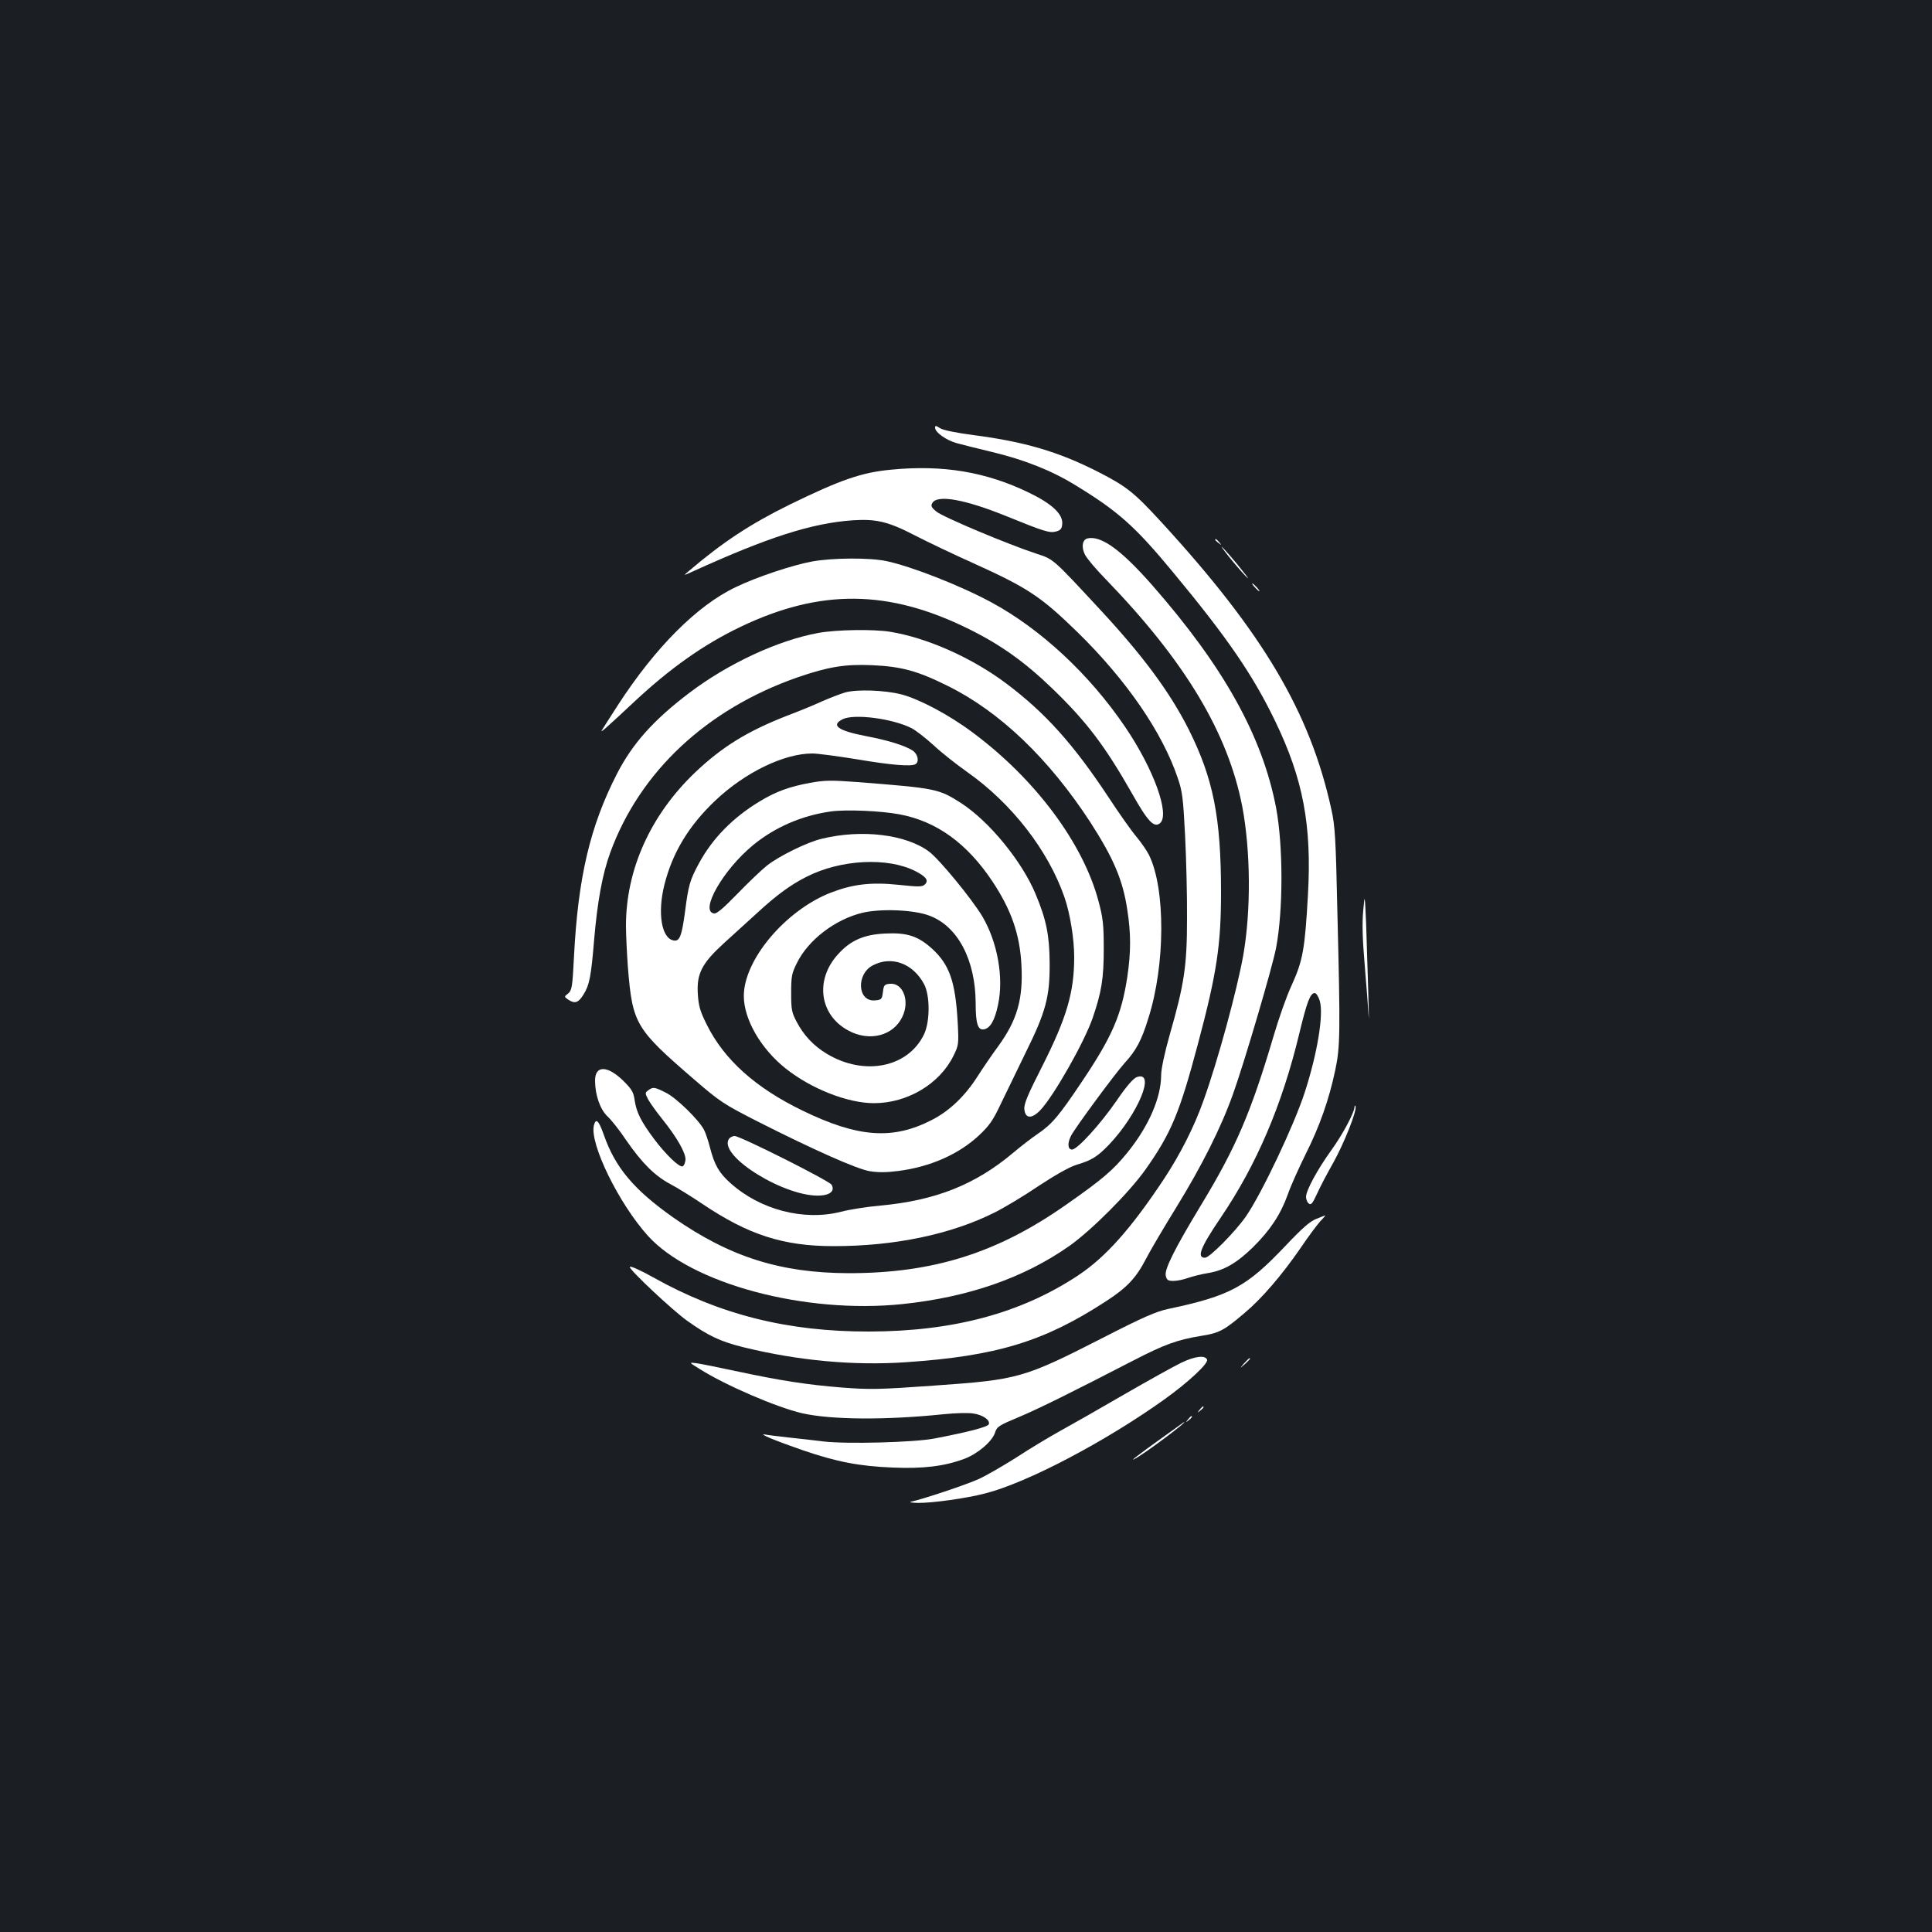 <?xml version="1.0" standalone="no"?>
<!DOCTYPE svg PUBLIC "-//W3C//DTD SVG 20010904//EN"
 "http://www.w3.org/TR/2001/REC-SVG-20010904/DTD/svg10.dtd">
<svg version="1.0" xmlns="http://www.w3.org/2000/svg"
 width="1000pt" height="1000pt" viewBox="0 0 1000 1000"
 preserveAspectRatio="xMidYMid meet">
<rect width="100%" height="100%" fill="#1b1f23"/>
<g transform="translate(0,1000) scale(0.1,-0.1)"
fill="#ffffff" stroke="none">
<path d="M4840 7786 c0 -24 58 -65 113 -80 29 -8 109 -28 180 -45 167 -40 309
-96 431 -171 222 -135 311 -214 506 -450 283 -341 414 -532 530 -772 145 -300
190 -539 170 -898 -16 -284 -26 -341 -85 -471 -25 -53 -67 -172 -94 -265 -116
-392 -194 -574 -373 -869 -138 -228 -192 -336 -184 -368 5 -23 12 -27 40 -27
18 0 53 7 77 16 24 8 71 20 104 25 82 14 147 52 231 134 87 86 142 168 179
271 15 44 57 137 92 208 74 147 122 285 154 436 26 123 27 187 11 830 -8 371
-12 437 -31 521 -110 502 -353 913 -883 1490 -139 151 -178 182 -325 257 -204
104 -381 156 -645 190 -91 12 -158 26 -173 36 -21 14 -25 14 -25 2z m1991
-2966 c21 -70 -12 -272 -78 -475 -55 -169 -222 -522 -304 -641 -55 -79 -188
-214 -212 -214 -44 0 -24 52 81 207 186 274 318 583 407 953 40 166 57 210 80
210 8 0 19 -18 26 -40z"/>
<path d="M4613 7569 c-153 -14 -264 -53 -526 -181 -203 -100 -346 -194 -522
-344 -30 -25 -30 -25 25 0 387 176 612 248 824 263 121 8 184 -7 321 -78 66
-34 198 -97 294 -140 292 -132 357 -175 550 -363 251 -246 437 -516 517 -753
24 -69 28 -104 38 -298 6 -121 11 -314 10 -430 0 -243 -14 -338 -89 -599 -27
-95 -45 -180 -45 -211 0 -116 -64 -264 -174 -400 -74 -91 -128 -138 -317 -270
-357 -251 -689 -355 -1126 -355 -353 1 -616 84 -908 288 -204 144 -301 259
-360 429 -26 74 -41 88 -51 48 -23 -94 129 -405 280 -572 225 -248 812 -405
1316 -353 344 36 630 136 865 301 117 83 312 279 395 397 132 187 176 293 270
647 98 367 120 513 120 786 0 388 -40 588 -166 841 -97 193 -237 383 -462 625
-244 263 -238 258 -327 287 -144 47 -485 190 -518 218 -27 22 -30 30 -21 45
27 44 169 18 384 -69 194 -79 223 -88 256 -79 23 6 30 14 32 38 5 51 -52 105
-172 163 -223 108 -446 145 -713 119z"/>
<path d="M5628 7213 c-26 -7 -32 -46 -12 -84 9 -19 58 -77 109 -129 409 -423
631 -793 705 -1175 43 -228 46 -536 5 -770 -32 -179 -132 -548 -207 -755 -48
-135 -120 -276 -205 -405 -171 -257 -301 -403 -445 -498 -294 -194 -643 -288
-1078 -289 -423 -1 -774 87 -1120 281 -66 37 -120 61 -120 53 0 -17 221 -224
295 -277 112 -80 174 -109 296 -139 283 -69 565 -95 836 -77 470 32 716 106
1038 316 108 70 155 120 206 218 23 45 94 165 157 267 133 216 233 415 295
590 58 162 203 654 222 754 37 195 37 527 0 725 -71 370 -270 729 -642 1153
-161 183 -265 258 -335 241z"/>
<path d="M6290 7206 c0 -2 8 -10 18 -17 15 -13 16 -12 3 4 -13 16 -21 21 -21
13z"/>
<path d="M6380 7095 c34 -41 69 -80 78 -87 9 -7 -17 26 -57 75 -40 48 -75 87
-78 87 -2 0 23 -34 57 -75z"/>
<path d="M4205 7094 c-101 -18 -290 -81 -397 -133 -200 -95 -417 -313 -610
-611 -41 -63 -78 -122 -83 -130 -9 -16 16 6 165 145 188 176 362 299 552 390
413 198 768 195 1183 -11 166 -82 290 -171 433 -309 176 -170 271 -295 413
-545 80 -142 112 -176 143 -151 53 44 -32 280 -180 498 -185 273 -438 508
-694 646 -159 86 -414 186 -543 213 -86 18 -276 17 -382 -2z"/>
<path d="M6495 6960 c10 -11 20 -20 23 -20 3 0 -3 9 -13 20 -10 11 -20 20 -23
20 -3 0 3 -9 13 -20z"/>
<path d="M4236 6724 c-209 -38 -469 -159 -669 -311 -186 -141 -294 -263 -374
-419 -139 -271 -201 -536 -222 -944 -8 -160 -11 -175 -30 -192 -22 -17 -22
-17 3 -34 32 -20 50 -14 76 28 31 50 39 90 55 281 17 201 43 343 84 455 153
418 499 742 969 906 160 55 245 69 386 63 152 -7 234 -29 391 -107 271 -134
523 -376 738 -705 121 -188 169 -300 192 -455 19 -122 19 -217 0 -346 -30
-196 -77 -307 -234 -541 -120 -179 -156 -222 -230 -272 -31 -21 -88 -65 -127
-98 -196 -165 -403 -247 -687 -273 -67 -6 -159 -20 -204 -32 -192 -49 -419 10
-573 149 -58 52 -82 93 -105 183 -9 35 -23 77 -31 92 -27 52 -144 166 -197
192 -59 30 -67 31 -91 13 -18 -13 -18 -15 -1 -48 10 -18 42 -63 71 -99 79 -98
125 -180 122 -214 -2 -16 -8 -31 -15 -33 -17 -6 -86 60 -147 141 -68 91 -92
139 -101 201 -6 43 -15 57 -59 101 -82 80 -146 81 -146 1 0 -74 26 -149 64
-185 20 -18 64 -74 98 -125 81 -117 147 -183 228 -226 36 -19 110 -65 165
-102 239 -161 420 -219 680 -219 317 0 607 61 833 174 50 25 152 86 227 137
85 56 159 98 194 109 83 25 110 42 172 106 151 160 243 384 143 349 -18 -7
-52 -45 -103 -120 -87 -126 -205 -255 -232 -255 -23 0 -25 33 -5 72 24 45 226
319 278 377 59 64 87 117 122 231 88 276 89 671 3 845 -11 22 -40 64 -64 93
-25 29 -90 121 -145 205 -181 274 -328 438 -528 588 -176 133 -411 238 -603
269 -87 14 -277 11 -371 -6z"/>
<path d="M4375 6416 c-27 -8 -81 -29 -120 -46 -38 -18 -122 -52 -185 -76 -204
-80 -333 -160 -473 -293 -230 -220 -357 -502 -357 -792 0 -48 5 -146 10 -216
24 -294 39 -318 345 -582 132 -114 151 -126 325 -215 292 -148 513 -246 581
-258 44 -7 85 -7 148 1 165 21 313 86 419 185 52 49 72 77 111 160 27 56 85
175 129 266 106 214 126 291 125 465 -1 144 -17 224 -73 358 -71 170 -240 376
-385 470 -116 74 -127 77 -537 109 -136 10 -168 10 -245 -4 -106 -19 -179 -46
-261 -96 -139 -84 -245 -192 -315 -322 -46 -85 -54 -113 -71 -247 -17 -127
-28 -156 -58 -151 -64 9 -86 142 -49 289 42 166 126 305 263 435 154 146 356
244 503 244 27 0 131 -14 230 -30 177 -30 283 -39 304 -25 20 12 12 52 -15 70
-40 26 -126 53 -242 75 -145 28 -183 56 -121 87 58 30 259 4 357 -46 22 -11
73 -51 114 -88 40 -38 118 -99 173 -138 232 -163 421 -407 505 -650 29 -85 50
-214 50 -309 0 -183 -39 -314 -166 -566 -75 -147 -95 -195 -92 -222 5 -49 39
-50 83 -4 71 76 227 351 271 478 46 135 57 204 57 358 0 124 -4 159 -27 245
-79 299 -327 633 -652 874 -120 90 -276 173 -369 197 -87 22 -229 27 -290 10z
m281 -631 c192 -36 349 -150 480 -346 99 -149 143 -276 151 -436 9 -174 -22
-283 -120 -418 -34 -46 -82 -117 -107 -156 -65 -102 -145 -179 -237 -226 -202
-104 -382 -91 -668 48 -244 118 -407 264 -497 446 -34 68 -42 95 -46 157 -7
107 21 160 136 265 48 44 128 116 177 161 97 89 170 142 250 182 177 90 420
102 563 29 55 -28 70 -48 50 -68 -14 -14 -30 -14 -135 -3 -144 15 -237 4 -352
-40 -234 -91 -451 -347 -451 -535 0 -121 88 -273 216 -375 133 -106 322 -180
458 -180 173 0 340 100 411 245 27 55 28 59 22 174 -12 210 -42 297 -132 380
-73 66 -130 85 -244 79 -110 -5 -180 -36 -245 -109 -119 -132 -94 -313 55
-393 108 -59 232 -28 279 70 41 83 4 179 -65 172 -27 -3 -31 -7 -35 -43 -5
-37 -7 -40 -41 -43 -91 -8 -99 137 -10 182 97 50 207 9 264 -98 31 -58 31
-191 1 -257 -81 -174 -310 -221 -505 -103 -68 41 -119 95 -156 166 -25 47 -28
63 -28 148 0 85 3 102 29 154 59 121 199 228 342 262 96 22 267 15 346 -16
146 -55 237 -229 238 -452 0 -105 11 -141 42 -136 33 5 57 46 74 128 30 141
-3 323 -81 456 -55 92 -221 294 -276 336 -119 89 -348 117 -554 67 -75 -17
-223 -90 -285 -139 -30 -24 -100 -91 -154 -147 -73 -75 -106 -103 -120 -101
-76 11 46 225 201 353 113 93 253 154 404 175 79 11 260 3 355 -15z"/>
<path d="M7056 5286 c-6 -64 -4 -146 8 -285 9 -108 18 -225 20 -261 2 -36 1
23 -2 130 -3 107 -8 265 -11 350 -7 155 -7 155 -15 66z"/>
<path d="M7011 4270 c-2 -31 -63 -145 -122 -226 -71 -99 -129 -206 -129 -239
0 -12 6 -28 14 -34 12 -10 19 -1 41 46 14 32 52 105 85 163 58 104 125 273
116 294 -2 6 -5 4 -5 -4z"/>
<path d="M3771 4102 c-48 -90 300 -302 476 -290 52 3 75 26 57 56 -13 21 -471
251 -501 252 -12 0 -27 -8 -32 -18z"/>
<path d="M6813 3691 c-32 -12 -74 -49 -159 -139 -202 -213 -286 -259 -607
-327 -62 -13 -131 -43 -330 -145 -421 -215 -444 -221 -885 -252 -279 -20 -330
-21 -472 -10 -178 14 -317 35 -555 86 -88 19 -178 37 -200 40 -40 5 -40 5 15
-29 134 -85 399 -199 532 -230 151 -34 432 -36 732 -5 59 6 128 8 152 4 51 -7
90 -34 82 -56 -6 -14 -106 -40 -283 -74 -106 -20 -453 -29 -572 -15 -51 6
-135 16 -185 21 -51 6 -104 12 -118 15 -42 7 58 -34 194 -81 178 -61 294 -83
466 -90 159 -7 269 7 371 45 70 26 144 90 159 135 10 32 20 38 123 81 104 44
266 124 597 295 157 81 223 105 344 125 97 15 121 28 229 120 88 74 191 194
285 330 41 61 89 125 105 143 17 17 29 32 26 31 -2 -1 -23 -8 -46 -18z"/>
<path d="M6113 2946 c-39 -19 -172 -93 -295 -164 -122 -71 -270 -155 -328
-187 -58 -32 -161 -94 -228 -138 -68 -43 -156 -94 -195 -112 -61 -28 -284
-103 -352 -118 -11 -3 5 -5 35 -6 75 -1 248 23 349 49 217 55 624 269 931 489
121 87 224 183 218 203 -9 25 -62 19 -135 -16z"/>
<path d="M6439 2943 c-24 -28 -24 -28 4 -4 25 23 32 31 24 31 -2 0 -14 -12
-28 -27z"/>
<path d="M6209 2703 c-13 -16 -12 -17 4 -4 16 13 21 21 13 21 -2 0 -10 -8 -17
-17z"/>
<path d="M6149 2653 c-13 -16 -12 -17 4 -4 16 13 21 21 13 21 -2 0 -10 -8 -17
-17z"/>
<path d="M6015 2558 c-124 -89 -167 -122 -145 -111 46 22 285 201 258 192 -2
-1 -52 -37 -113 -81z"/>
</g>
</svg>
